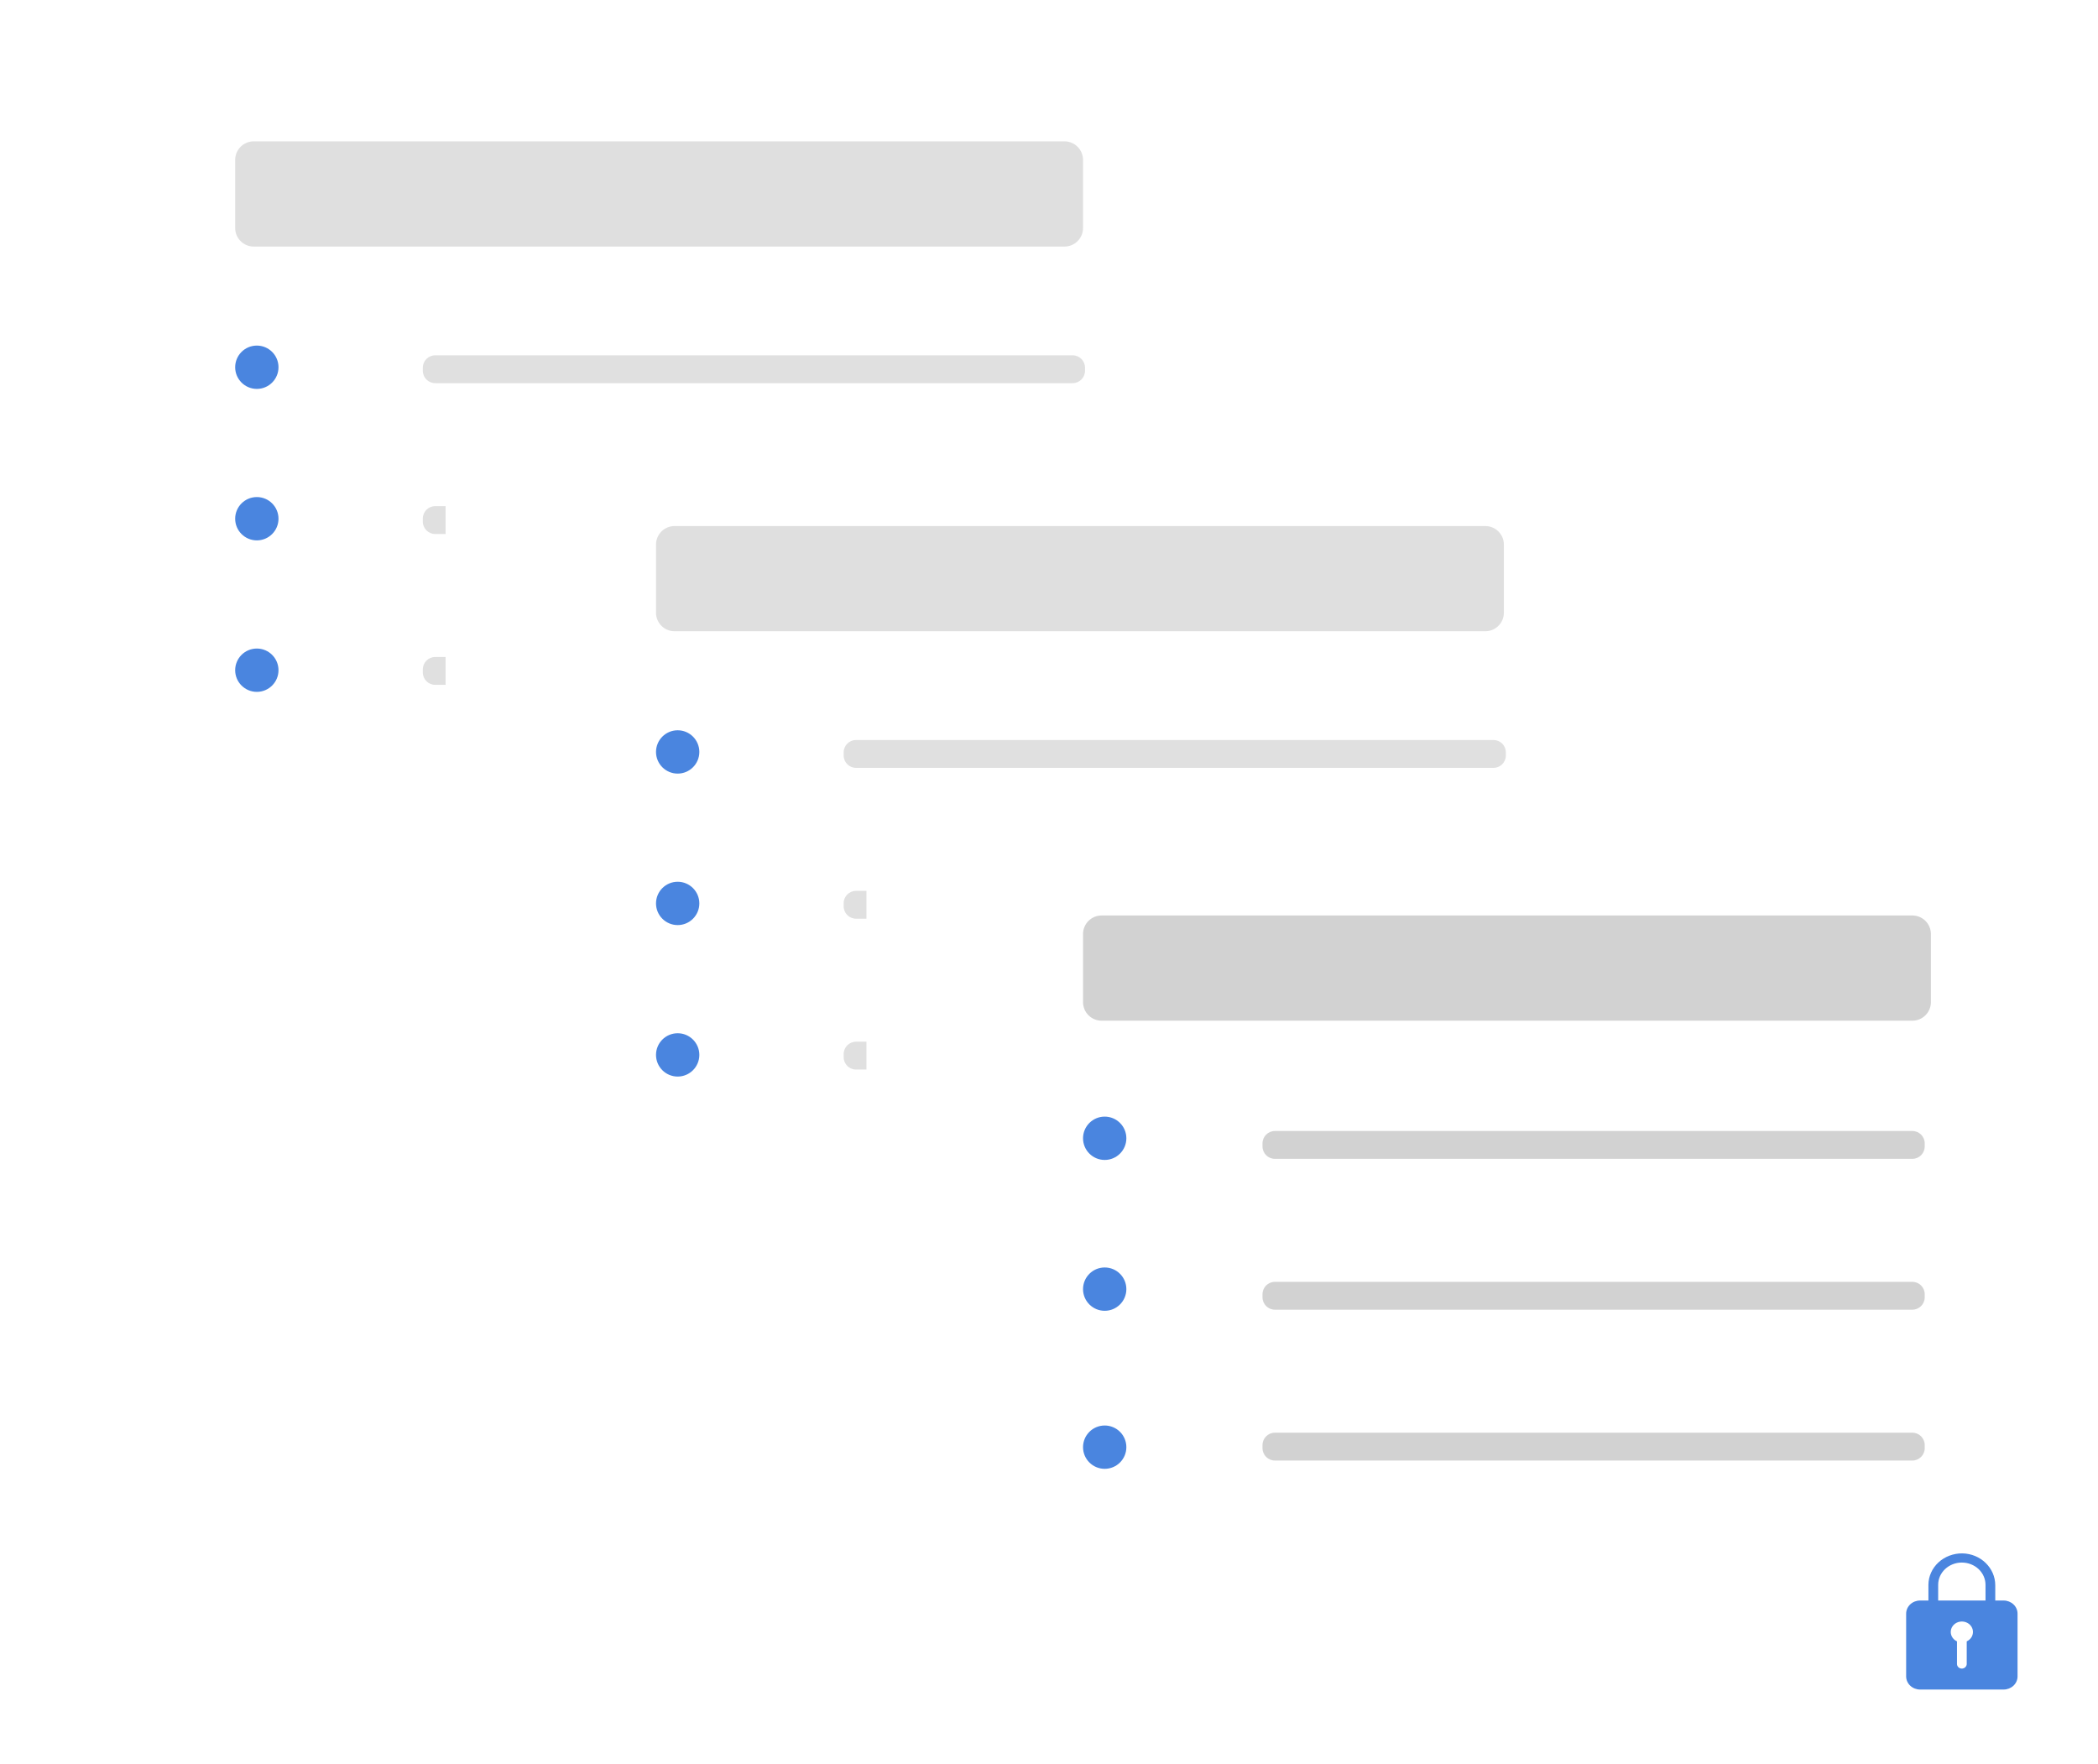 <svg width="339" height="285" viewBox="0 0 339 285" fill="none" xmlns="http://www.w3.org/2000/svg">
<g filter="url(#filter0_d)">
<path d="M188 8H26C17.716 8 11 14.716 11 23V145C11 153.284 17.716 160 26 160H188C196.284 160 203 153.284 203 145V23C203 14.716 196.284 8 188 8Z" fill="white"/>
</g>
<path d="M41.5 62.84C43.433 62.84 45 61.273 45 59.34C45 57.407 43.433 55.84 41.5 55.84C39.567 55.84 38 57.407 38 59.34C38 61.273 39.567 62.84 41.5 62.84Z" fill="#4A85DF"/>
<path d="M41.5 87.316C43.433 87.316 45 85.749 45 83.816C45 81.883 43.433 80.316 41.5 80.316C39.567 80.316 38 81.883 38 83.816C38 85.749 39.567 87.316 41.5 87.316Z" fill="#4A85DF"/>
<path d="M41.5 111.793C43.433 111.793 45 110.226 45 108.293C45 106.36 43.433 104.793 41.5 104.793C39.567 104.793 38 106.36 38 108.293C38 110.226 39.567 111.793 41.5 111.793Z" fill="#4A85DF"/>
<path d="M173.32 57.412H70.32C69.216 57.412 68.32 58.307 68.32 59.412V59.912C68.32 61.017 69.216 61.912 70.32 61.912H173.32C174.425 61.912 175.32 61.017 175.32 59.912V59.412C175.32 58.307 174.425 57.412 173.32 57.412Z" fill="#E0E0E0"/>
<path d="M173.32 81.785H70.32C69.216 81.785 68.32 82.681 68.32 83.785V84.285C68.32 85.39 69.216 86.285 70.32 86.285H173.32C174.425 86.285 175.32 85.39 175.32 84.285V83.785C175.32 82.681 174.425 81.785 173.32 81.785Z" fill="#E0E0E0"/>
<path d="M173.32 106.16H70.32C69.216 106.16 68.32 107.056 68.32 108.16V108.66C68.32 109.765 69.216 110.66 70.32 110.66H173.32C174.425 110.66 175.32 109.765 175.32 108.66V108.16C175.32 107.056 174.425 106.16 173.32 106.16Z" fill="#E0E0E0"/>
<path d="M172 22.84H41C39.343 22.84 38 24.183 38 25.84V36.84C38 38.497 39.343 39.84 41 39.84H172C173.657 39.84 175 38.497 175 36.84V25.84C175 24.183 173.657 22.84 172 22.84Z" fill="#DFDFDF"/>
<g filter="url(#filter1_d)">
<path d="M256 70.16H94C85.716 70.16 79 76.876 79 85.16V207.16C79 215.444 85.716 222.16 94 222.16H256C264.284 222.16 271 215.444 271 207.16V85.16C271 76.876 264.284 70.16 256 70.16Z" fill="white"/>
</g>
<path d="M109.5 125C111.433 125 113 123.433 113 121.5C113 119.567 111.433 118 109.5 118C107.567 118 106 119.567 106 121.5C106 123.433 107.567 125 109.5 125Z" fill="#4A85DF"/>
<path d="M109.5 149.477C111.433 149.477 113 147.91 113 145.977C113 144.044 111.433 142.477 109.5 142.477C107.567 142.477 106 144.044 106 145.977C106 147.91 107.567 149.477 109.5 149.477Z" fill="#4A85DF"/>
<path d="M109.5 173.953C111.433 173.953 113 172.386 113 170.453C113 168.52 111.433 166.953 109.5 166.953C107.567 166.953 106 168.52 106 170.453C106 172.386 107.567 173.953 109.5 173.953Z" fill="#4A85DF"/>
<path d="M241.32 119.572H138.32C137.216 119.572 136.32 120.468 136.32 121.572V122.072C136.32 123.177 137.216 124.072 138.32 124.072H241.32C242.425 124.072 243.32 123.177 243.32 122.072V121.572C243.32 120.468 242.425 119.572 241.32 119.572Z" fill="#E0E0E0"/>
<path d="M241.32 143.945H138.32C137.216 143.945 136.32 144.841 136.32 145.945V146.445C136.32 147.55 137.216 148.445 138.32 148.445H241.32C242.425 148.445 243.32 147.55 243.32 146.445V145.945C243.32 144.841 242.425 143.945 241.32 143.945Z" fill="#E0E0E0"/>
<path d="M241.32 168.32H138.32C137.216 168.32 136.32 169.216 136.32 170.32V170.82C136.32 171.925 137.216 172.82 138.32 172.82H241.32C242.425 172.82 243.32 171.925 243.32 170.82V170.32C243.32 169.216 242.425 168.32 241.32 168.32Z" fill="#E0E0E0"/>
<g filter="url(#filter2_d)">
<path d="M324 132.838H162C153.716 132.838 147 139.554 147 147.838V269.838C147 278.122 153.716 284.838 162 284.838H324C332.284 284.838 339 278.122 339 269.838V147.838C339 139.554 332.284 132.838 324 132.838Z" fill="white"/>
</g>
<path d="M178.5 187.426C180.433 187.426 182 185.859 182 183.926C182 181.993 180.433 180.426 178.5 180.426C176.567 180.426 175 181.993 175 183.926C175 185.859 176.567 187.426 178.5 187.426Z" fill="#4A85DF"/>
<path d="M178.5 211.801C180.433 211.801 182 210.234 182 208.301C182 206.368 180.433 204.801 178.5 204.801C176.567 204.801 175 206.368 175 208.301C175 210.234 176.567 211.801 178.5 211.801Z" fill="#4A85DF"/>
<path d="M178.5 237.336C180.433 237.336 182 235.769 182 233.836C182 231.903 180.433 230.336 178.5 230.336C176.567 230.336 175 231.903 175 233.836C175 235.769 176.567 237.336 178.5 237.336Z" fill="#4A85DF"/>
<path d="M309 182.748H206C204.895 182.748 204 183.643 204 184.748V185.248C204 186.353 204.895 187.248 206 187.248H309C310.105 187.248 311 186.353 311 185.248V184.748C311 183.643 310.105 182.748 309 182.748Z" fill="#D2D2D2"/>
<path d="M309 207.123H206C204.895 207.123 204 208.018 204 209.123V209.623C204 210.728 204.895 211.623 206 211.623H309C310.105 211.623 311 210.728 311 209.623V209.123C311 208.018 310.105 207.123 309 207.123Z" fill="#D2D2D2"/>
<path d="M309 231.498H206C204.895 231.498 204 232.393 204 233.498V233.998C204 235.103 204.895 235.998 206 235.998H309C310.105 235.998 311 235.103 311 233.998V233.498C311 232.393 310.105 231.498 309 231.498Z" fill="#D2D2D2"/>
<path d="M323.751 258.615H322.399V256.146C322.399 253.359 320.036 251.043 317.072 251C316.358 250.993 315.649 251.119 314.986 251.371C314.323 251.623 313.72 251.995 313.212 252.467C312.703 252.939 312.298 253.501 312.022 254.121C311.745 254.74 311.601 255.405 311.599 256.077V258.615H310.25C309.654 258.617 309.083 258.84 308.661 259.237C308.239 259.633 308.002 260.17 308 260.731V270.884C308.002 271.445 308.239 271.982 308.661 272.378C309.083 272.775 309.654 272.998 310.25 273H323.751C324.347 272.998 324.918 272.775 325.34 272.378C325.761 271.982 325.998 271.445 326 270.884V260.731C325.998 260.17 325.761 259.633 325.34 259.237C324.918 258.84 324.347 258.617 323.751 258.615V258.615ZM317.789 265.215V268.852C317.79 269.045 317.714 269.23 317.575 269.372C317.436 269.513 317.245 269.6 317.04 269.614C316.934 269.619 316.827 269.603 316.727 269.568C316.627 269.533 316.536 269.479 316.459 269.41C316.381 269.34 316.32 269.257 316.278 269.165C316.236 269.072 316.214 268.973 316.214 268.873V265.214C315.849 265.046 315.555 264.767 315.38 264.423C315.206 264.078 315.16 263.688 315.251 263.316C315.343 262.944 315.566 262.612 315.883 262.374C316.201 262.136 316.595 262.007 317.001 262.007C317.408 262.007 317.802 262.136 318.12 262.374C318.437 262.612 318.66 262.944 318.752 263.316C318.843 263.688 318.797 264.078 318.623 264.423C318.448 264.767 318.154 265.046 317.789 265.214V265.215ZM320.826 258.615H313.174V256.077C313.174 255.123 313.577 254.209 314.294 253.534C315.011 252.86 315.984 252.481 316.999 252.481C318.013 252.481 318.986 252.86 319.703 253.534C320.42 254.209 320.823 255.123 320.823 256.077L320.826 258.615Z" fill="#4A85DF"/>
<path d="M309 147.926H178C176.343 147.926 175 149.269 175 150.926V161.926C175 163.583 176.343 164.926 178 164.926H309C310.657 164.926 312 163.583 312 161.926V150.926C312 149.269 310.657 147.926 309 147.926Z" fill="#D2D2D2"/>
<path d="M240 85H109C107.343 85 106 86.343 106 88V99C106 100.657 107.343 102 109 102H240C241.657 102 243 100.657 243 99V88C243 86.343 241.657 85 240 85Z" fill="#DFDFDF"/>
<defs>
<filter id="filter0_d" x="0" y="0" width="203" height="160" filterUnits="userSpaceOnUse" color-interpolation-filters="sRGB">
<feFlood flood-opacity="0" result="BackgroundImageFix"/>
<feColorMatrix in="SourceAlpha" type="matrix" values="0 0 0 0 0 0 0 0 0 0 0 0 0 0 0 0 0 0 127 0"/>
<feOffset dx="-7" dy="-4"/>
<feGaussianBlur stdDeviation="2"/>
<feColorMatrix type="matrix" values="0 0 0 0 0 0 0 0 0 0 0 0 0 0 0 0 0 0 0.05 0"/>
<feBlend mode="normal" in2="BackgroundImageFix" result="effect1_dropShadow"/>
<feBlend mode="normal" in="SourceGraphic" in2="effect1_dropShadow" result="shape"/>
</filter>
<filter id="filter1_d" x="68" y="62.16" width="203" height="160" filterUnits="userSpaceOnUse" color-interpolation-filters="sRGB">
<feFlood flood-opacity="0" result="BackgroundImageFix"/>
<feColorMatrix in="SourceAlpha" type="matrix" values="0 0 0 0 0 0 0 0 0 0 0 0 0 0 0 0 0 0 127 0"/>
<feOffset dx="-7" dy="-4"/>
<feGaussianBlur stdDeviation="2"/>
<feColorMatrix type="matrix" values="0 0 0 0 0 0 0 0 0 0 0 0 0 0 0 0 0 0 0.05 0"/>
<feBlend mode="normal" in2="BackgroundImageFix" result="effect1_dropShadow"/>
<feBlend mode="normal" in="SourceGraphic" in2="effect1_dropShadow" result="shape"/>
</filter>
<filter id="filter2_d" x="136" y="124.838" width="203" height="160" filterUnits="userSpaceOnUse" color-interpolation-filters="sRGB">
<feFlood flood-opacity="0" result="BackgroundImageFix"/>
<feColorMatrix in="SourceAlpha" type="matrix" values="0 0 0 0 0 0 0 0 0 0 0 0 0 0 0 0 0 0 127 0"/>
<feOffset dx="-7" dy="-4"/>
<feGaussianBlur stdDeviation="2"/>
<feColorMatrix type="matrix" values="0 0 0 0 0 0 0 0 0 0 0 0 0 0 0 0 0 0 0.05 0"/>
<feBlend mode="normal" in2="BackgroundImageFix" result="effect1_dropShadow"/>
<feBlend mode="normal" in="SourceGraphic" in2="effect1_dropShadow" result="shape"/>
</filter>
</defs>
</svg>
